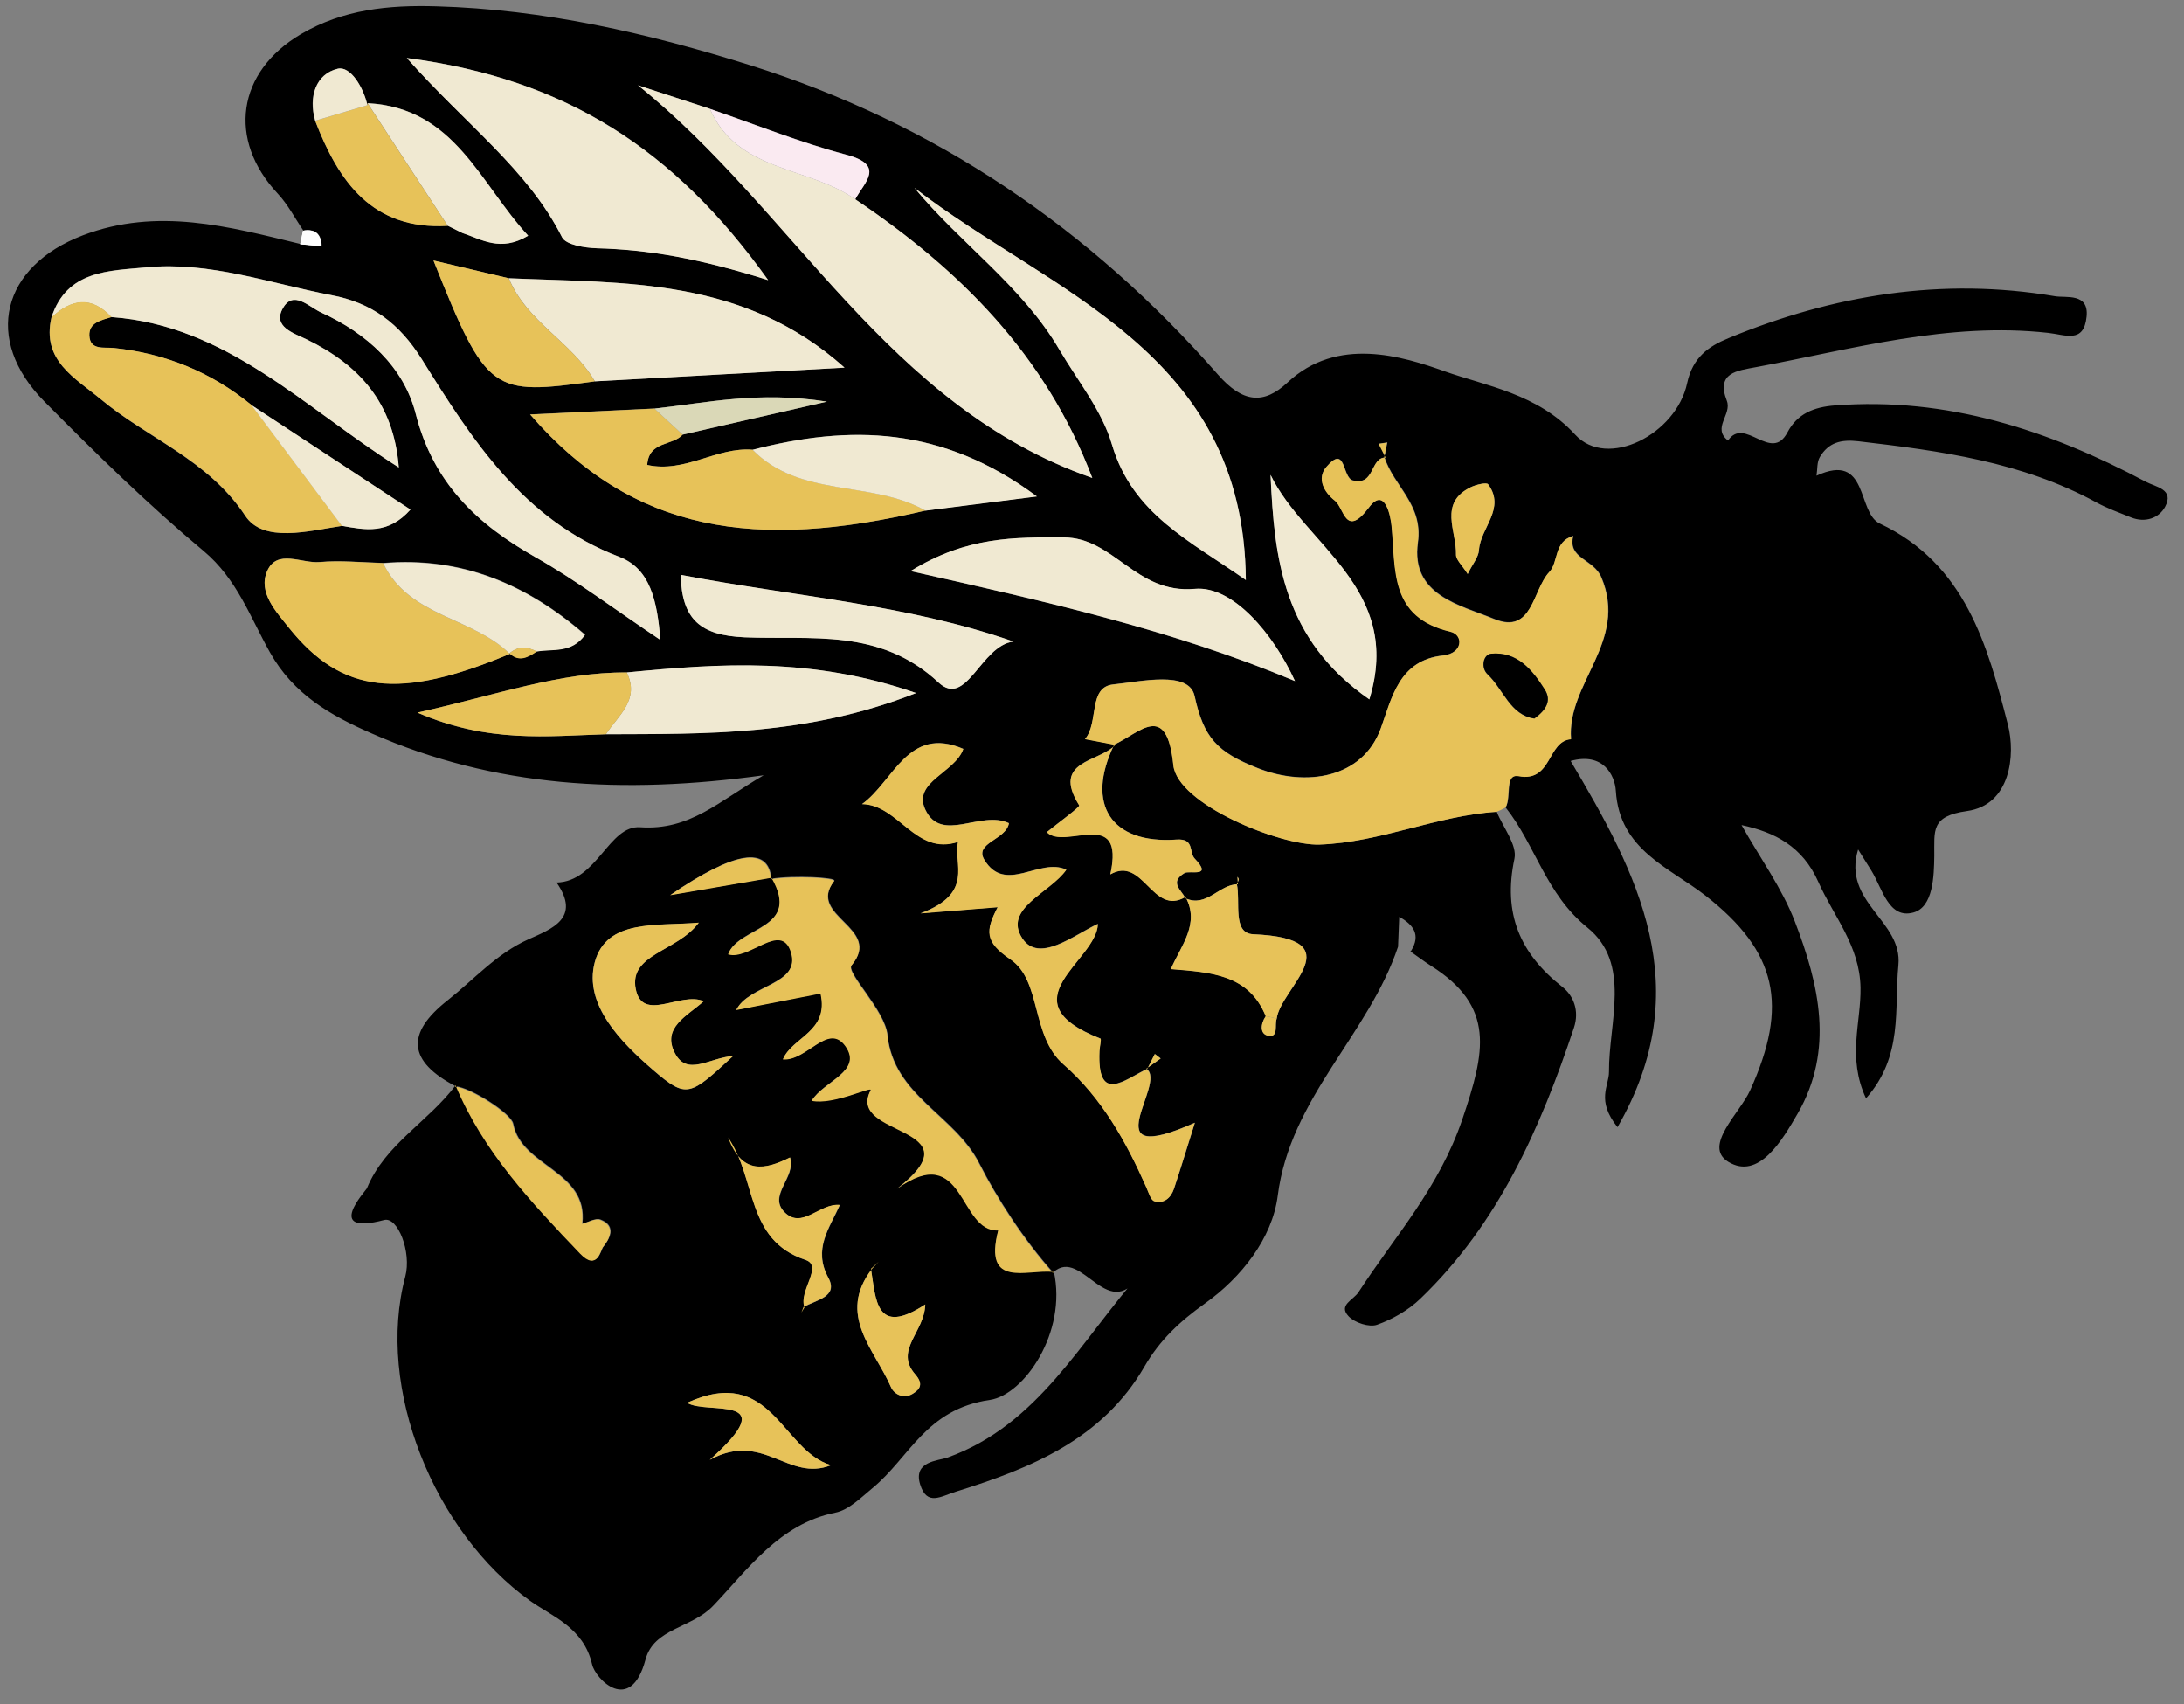 <?xml version="1.0" encoding="UTF-8" standalone="no"?><!DOCTYPE svg PUBLIC "-//W3C//DTD SVG 1.1//EN" "http://www.w3.org/Graphics/SVG/1.1/DTD/svg11.dtd"><svg width="100%" height="100%" viewBox="0 0 700 546" version="1.1" xmlns="http://www.w3.org/2000/svg" xmlns:xlink="http://www.w3.org/1999/xlink" xml:space="preserve" xmlns:serif="http://www.serif.com/" style="fill-rule:evenodd;clip-rule:evenodd;stroke-linejoin:round;stroke-miterlimit:2;"><rect x="0" y="0" width="700" height="546" fill="#808080" stroke="none"/><rect id="Artboard2" x="0.535" y="0.489" width="696.196" height="543.372" style="fill:none;"/><g><path d="M470.414,183.892c-1.782,-2.822 -3.752,-4.533 -3.722,-6.176c0.224,-7.493 -5.75,-16.561 4.817,-21.659c1.658,-0.791 4.94,-1.589 5.478,-0.888c5.724,7.774 -2.477,13.929 -2.942,21.079c-0.148,2.284 -2.036,4.449 -3.594,7.624l-0.037,0.02Zm-242.932,283.879c24.15,-21.558 -1.009,-14.26 -7.255,-18.296c27.219,-12.382 30.244,15.378 46.146,19.997c-13.774,5.518 -21.747,-11.081 -38.891,-1.701m7.49,-129.405c-13.878,12.8 -14.814,13.854 -25.614,4.541c-10.275,-8.891 -22.372,-21.013 -18.738,-34.589c3.744,-13.974 19.896,-11.458 33.324,-12.668c-6.87,9.279 -22.451,9.98 -20.21,21.25c2.186,10.917 14.493,0.677 21.782,3.933c-5.231,4.72 -13.537,8.398 -9.227,16.635c3.941,7.584 11.041,1.428 18.646,0.919l0.037,-0.021Zm203.919,-114.265c-27.788,-19.25 -30.466,-45.292 -31.662,-71.931c10.961,22.663 42.595,36.349 31.662,71.931m-220.723,-39.9c36.525,7.005 72.58,9.444 106.663,21.366c-10.498,1.232 -15.048,21.496 -24.029,13.119c-18.862,-17.587 -40.958,-13.595 -62.122,-14.481c-14.08,-0.623 -20.165,-5.562 -20.512,-20.004m73.747,-1.211c18.101,-11.164 33.324,-10.802 49.036,-10.764c16.14,0.035 23.033,18.2 42.016,16.489c12.239,-1.113 25.277,14.543 32.106,29.539c-38.89,-16.29 -79.44,-25.427 -123.137,-35.228l-0.021,-0.036Zm107.384,2.878c-17.846,-12.563 -36.274,-21.067 -42.891,-43.405c-3.209,-10.867 -11.036,-20.421 -16.891,-30.465c-11.987,-20.411 -31.652,-33.909 -46.403,-51.757c43.772,33.772 105.619,52.09 106.205,125.663l-0.02,-0.036Zm-153.131,-96.142c-22.158,-6.975 -38.324,-9.77 -54.875,-10.196c-3.849,-0.125 -9.886,-1.074 -11.127,-3.531c-10.988,-21.692 -30.808,-36.059 -49.747,-57.429c50.874,6.663 85.765,29.179 115.785,71.136l-0.036,0.02Zm-18.649,-54.874c14.577,4.983 28.932,10.76 43.737,14.706c12.669,3.38 5.775,8.798 2.839,14.28c33.433,22.477 61.009,49.835 75.999,89.313c-65.867,-22.988 -95.52,-85.672 -145.618,-125.827l23.043,7.528Zm140.2,307.685c0.815,-1.608 1.631,-3.216 2.446,-4.824c0.602,0.474 1.204,0.948 1.863,1.437c-1.531,1.103 -3.062,2.205 -4.613,3.271c7.122,4.403 -18.207,32.27 15.581,17.284c-2.59,8.301 -4.545,14.76 -6.706,21.193c-0.957,2.883 -3.211,4.824 -6.239,3.949c-1.192,-0.333 -1.876,-2.817 -2.57,-4.387c-6.536,-14.731 -14.265,-28.693 -26.612,-39.478c-10.476,-9.161 -6.948,-26.743 -16.936,-33.597c-8.324,-5.686 -8.051,-9.188 -4.136,-16.753c-6.82,0.545 -12.394,1.009 -24.716,1.978c17.309,-6.46 10.468,-15.709 12.013,-22.894c-13.618,4.522 -19.008,-11.908 -30.79,-12.104c10.197,-7.281 14.673,-25.302 32.459,-17.681c-2.607,7.593 -16.34,10.553 -12.184,19.451c5.173,10.955 17.783,0.065 26.803,4.355c-0.909,5.344 -11.142,6.282 -7.907,11.681c6.717,11.233 17.758,-0.829 26.298,3.205c-5.169,7.459 -20.408,12.416 -14.147,21.992c5.349,8.13 16.498,-1.027 24.229,-4.621c-0.285,11.88 -29.889,24.698 0.824,36.751c0.361,0.131 -0.263,2.588 -0.307,3.952c-0.797,17.334 8.176,9.07 15.27,5.788l0.077,0.052Zm-258.133,-174.028c-10.795,1.639 -25.17,5.582 -31.001,-3.232c-11.903,-17.971 -31.157,-24.717 -46.32,-37.357c-8.235,-6.885 -18.995,-12.394 -15.784,-26.21c4.914,-15.208 18.51,-14.934 30.45,-16.07c20.333,-1.946 39.585,5.136 59.213,8.897c13.015,2.468 21.83,9.025 29.087,20.623c16.097,25.747 32.472,51.48 63.264,63.248c9.871,3.762 12.178,14.133 13.135,26.604c-14.802,-9.879 -26.941,-19.106 -40.072,-26.53c-18.793,-10.594 -32.693,-23.708 -38.333,-45.927c-3.847,-15.051 -15.631,-25.771 -30.235,-32.413c-4.046,-1.832 -8.966,-7.333 -12.328,-1.419c-3.399,5.934 3.458,7.999 7.53,9.961c16.94,8.242 27.993,20.378 29.621,41.081c-30.438,-19.286 -55.085,-45.522 -92.085,-48.193c-3.215,0.999 -7.302,1.725 -7.13,5.933c0.205,4.86 4.884,3.656 7.792,3.978c16.58,1.749 31.301,7.75 44.176,18.284c16.935,11.116 33.87,22.231 50.979,33.487c-7.225,8.14 -14.658,6.496 -21.979,5.219l0.02,0.036Zm81.034,-46.314c-32.818,4.49 -34.568,4.185 -51.688,-38.731c8.098,1.891 16.103,3.787 24.108,5.683c37.078,1.623 75.112,-0.402 107.604,28.633c-28.672,1.577 -54.366,3.006 -80.081,4.399l0.057,0.016Zm19.129,8.73c16.699,-1.858 33.3,-5.67 55.282,-2.231c-18.594,4.266 -32.411,7.417 -46.228,10.568c-3.215,3.63 -10.854,1.958 -11.364,9.708c12.094,2.7 22.303,-5.832 33.751,-4.872c30.946,-7.978 60.584,-7.757 91.138,14.956c-14.59,1.865 -25.12,3.211 -35.707,4.54c-54.365,12.765 -93.649,7.315 -126.724,-30.814c14.351,-0.678 27.12,-1.276 39.832,-1.891l0.02,0.036Zm-15.548,104.34c-18.723,0.559 -37.673,2.921 -60.403,-6.935c25.522,-5.637 45.529,-12.996 67.085,-12.857c29.744,-2.9 59.38,-4.973 92.736,6.593c-35.135,13.784 -67.318,13.036 -99.418,13.199Zm-30.939,-25.941l0.175,0.141c-35.27,14.817 -53.859,12.814 -70.808,-8.338c-4.1,-5.151 -10.024,-11.33 -6.971,-18.217c3.152,-7.135 11.022,-2.34 16.761,-2.85c6.743,-0.597 13.607,0.125 20.408,0.308c25.026,-2.105 46.046,6.755 64.708,22.971c-4.401,6.022 -10.34,4.396 -15.462,5.323c-2.801,1.818 -5.659,3.621 -8.795,0.606l-0.016,0.056Zm-45.503,-175.627l0.06,-0.656c27.91,1.482 35.902,25.581 51.445,42.456c-8.858,5.33 -14.886,1.171 -21.108,-0.87c-1.664,-0.831 -3.308,-1.626 -4.973,-2.457l0.289,0.172c-24.185,1.391 -34.939,-14.118 -42.481,-33.687c-2.21,-7.651 0.225,-14.955 7.211,-16.647c4.094,-0.968 8.266,6.007 9.5,11.673l0.057,0.016Zm139.782,385.076c-0.231,0.608 -0.446,1.16 -0.677,1.769c0.345,-0.577 0.673,-1.097 1.018,-1.674c-1.887,-5.298 6.132,-13.216 0.309,-15.146c-19.2,-6.395 -15.6,-25.884 -24.733,-39.198c4.35,12.041 11.858,10.342 19.814,6.382c1.979,6.394 -7.196,12.094 -1.795,17.515c5.657,5.708 11.196,-2.964 17.74,-2.301c-3.34,7.48 -8.701,14.09 -3.689,23.318c3.349,6.195 -4.124,7.109 -7.91,9.387l-0.077,-0.052Zm21.895,-12.155c0.707,-0.781 1.471,-1.547 2.179,-2.328l-2.463,2.249c1.608,9.808 1.425,21.87 17.398,11.429c-0.227,8.929 -10.017,14.641 -3.193,22.416c2.572,2.951 1.689,4.693 -0.847,6.218c-2.863,1.71 -5.944,0.147 -6.934,-2.117c-5.208,-12.036 -17.439,-23.124 -6.12,-37.83l-0.02,-0.037Zm172.601,-101.771c2.203,1.532 4.318,3.162 6.553,4.58c20.783,13.107 17.455,27.564 10.085,49.275c-7.47,21.958 -21.537,37.305 -33.217,55.275c-1.679,2.621 -6.639,4.174 -3.213,7.79c1.932,2.068 6.616,3.589 9.091,2.719c5.023,-1.78 10.084,-4.681 13.894,-8.36c25.017,-24.008 38.474,-54.604 49.222,-86.782c1.882,-5.653 -0.276,-10.415 -3.636,-13.065c-13.727,-10.772 -19.142,-23.599 -15.425,-41.098c0.956,-4.413 -3.632,-10.006 -5.676,-15.072c-19.305,1.223 -37.143,9.798 -56.791,10.497c-12.536,0.42 -45.531,-12.881 -46.828,-25.447c-2.13,-20.659 -10.722,-10.362 -18.966,-6.574c-9.293,19.064 -1.077,31.938 20.023,30.421c5.801,-0.401 3.879,4.079 5.769,6.075c6.006,6.324 -1.608,3.68 -3.257,4.658c-4.963,2.99 -0.961,5.421 0.29,8.064c6.835,3.13 10.838,-4.532 16.848,-4.477c-0.057,-0.781 -0.135,-1.598 -0.157,-2.399c0.164,0.29 0.441,0.612 0.399,0.875c-0.086,0.527 -0.399,0.99 -0.598,1.485c1.197,5.687 -1.491,15.765 5.221,16.047c32.552,1.4 8.802,17.136 7.541,27.031c-0.797,1.98 0.73,6.046 -2.657,5.468c-2.804,-0.476 -2.542,-3.828 -0.853,-6.263c-5.443,-13.386 -17.435,-14.039 -30.416,-15.09c3.226,-7.511 9.39,-14.479 4.706,-23.126c-10.657,6.296 -13.517,-13.282 -24.074,-7.234c4.783,-21.974 -14.686,-7.552 -20.357,-13.538c3.64,-2.962 10.661,-8.069 10.375,-8.577c-9.08,-14.492 6.57,-13.798 11.553,-19.382c-3.221,-0.623 -6.443,-1.246 -9.7,-1.849c4.531,-5.281 0.886,-16.667 9.072,-17.504c8.78,-0.885 24.234,-4.528 26.042,3.684c2.946,13.454 7.184,18.001 20.277,23.151c15.49,6.094 33.538,3.236 39.387,-12.69c3.596,-9.825 5.847,-21.952 19.99,-23.422c6.366,-0.672 6.648,-6.619 2.344,-7.635c-19.541,-4.624 -17.439,-19.729 -18.851,-33.857c-0.285,-2.709 -2.025,-12.921 -7.238,-5.964c-7.577,10.061 -8.017,0.12 -10.929,-2.161c-3.493,-2.717 -5.877,-7.114 -2.739,-10.796c6.4,-7.483 4.967,3.465 8.518,4.333c7.179,1.788 5.392,-7.489 10.585,-7.356c-0.746,-1.493 -1.508,-2.928 -2.254,-4.421c0.89,-0.119 1.78,-0.238 2.685,-0.414c-0.293,1.601 -0.607,3.165 -0.901,4.765c2.961,9.237 12.416,15.147 10.724,27.246c-2.382,16.985 13.518,20.074 24.413,24.55c12.401,5.109 12.297,-9.326 17.72,-15.063c3.047,-3.248 1.379,-9.77 7.653,-11.538c-1.892,7.333 6.465,7.309 8.979,13.21c8.808,20.625 -11.161,33.989 -9.672,51.9c-7.73,0.628 -5.971,13.843 -16.761,11.843c-4.688,-0.848 -2.256,6.773 -4.254,10.1c9.595,12.097 12.855,27.718 26.189,38.472c14.23,11.493 6.829,30.351 6.93,46.223c0.041,4.569 -4.233,9.036 2.73,17.737c25.829,-44.795 6.399,-81.29 -15.024,-117.331c10.415,-2.907 14.181,4.536 14.489,9.577c1.168,18.953 17.193,24.554 28.724,33.55c22.983,17.942 26.751,35.142 14.305,62.442c-3.277,7.253 -15.214,17.81 -7.015,22.85c9.795,6.004 17.358,-6.966 22.254,-15.419c11.802,-20.383 6.894,-41.389 -0.883,-61.543c-4.094,-10.654 -11.042,-20.178 -17.1,-30.921c10.711,2.284 19.559,6.862 24.6,18.178c4.939,11.135 13.315,20.475 13.538,33.934c0.211,10.979 -4.351,22.4 1.766,35.454c12.011,-13.565 9.006,-28.565 10.374,-42.682c1.394,-14.323 -18.088,-20.032 -12.91,-37.062c1.864,2.967 3.099,4.901 4.276,6.82c3.492,5.685 5.514,15.547 13.428,13.38c6.388,-1.736 6.62,-11.673 6.709,-18.133c0.082,-8.083 -1.25,-12.736 10.496,-14.385c13.971,-1.946 15.597,-17.979 13.1,-27.668c-6.507,-25.366 -13.572,-51.47 -41.086,-64.465c-7.375,-3.495 -3.444,-23.075 -20.259,-15.316c0.327,-2.05 0.097,-4.408 1.099,-6.025c2.739,-4.558 6.658,-5.668 12.288,-5.015c26.366,3.071 52.512,6.6 76.294,19.595c3.529,1.932 7.367,3.308 11.136,4.818c4.512,1.809 8.929,0.227 10.877,-3.359c3.093,-5.714 -2.966,-6.363 -6.186,-8.087c-31.142,-16.546 -63.651,-27.203 -99.596,-24.442c-6.784,0.524 -12.052,2.634 -15.223,8.632c-5.215,9.924 -13.661,-5.309 -19.05,2.609c-5.217,-3.994 1.304,-8.293 -0.372,-12.705c-3.529,-9.06 3.214,-9.657 9.443,-10.825c30.944,-5.777 61.553,-14.522 93.503,-10.965c5.61,0.616 11.5,3.513 12.351,-5.242c0.757,-7.65 -6.617,-5.883 -10.118,-6.492c-36.183,-6.146 -71.05,-0.453 -104.686,13.443c-6.289,2.589 -11.415,6.054 -13.22,14.39c-3.49,16.461 -25.654,27.715 -35.895,16.508c-12.054,-13.149 -28.651,-15.606 -41.813,-20.286c-13.524,-4.812 -34.428,-11.345 -50.364,3.572c-7.612,7.115 -14.297,6.627 -22.348,-2.562c-40.847,-46.567 -90.464,-80.439 -149.921,-99.1c-32.769,-10.271 -66.004,-17.888 -100.568,-18.871c-15.228,-0.454 -29.914,0.986 -43.418,8.935c-20.463,12.065 -23.595,33.826 -7.399,51.097c3.252,3.477 5.485,7.862 8.202,11.831c3.921,-0.681 5.782,1.092 5.9,4.949c-2.268,-0.205 -4.5,-0.429 -6.767,-0.634c-23.06,-5.605 -45.909,-11.854 -69.75,-2.812c-26.073,9.918 -32.089,33.353 -12.403,53.249c16.443,16.607 33.193,32.993 51.103,47.959c10.708,8.981 14.922,21.29 21.226,32.469c7.592,13.465 19.286,20.122 32.561,25.934c39.37,17.312 80.439,19.65 125.67,13.423c-14.488,8.408 -23.632,17.726 -39.544,16.653c-10.167,-0.725 -13.759,17.421 -26.841,17.718c7.976,11.431 -1.61,14.875 -8.983,18.172c-10.239,4.577 -17.403,12.826 -25.876,19.517c-13.736,10.759 -12.583,19.675 2.494,27.581c4.907,0.39 17.894,8.661 18.526,11.988c2.691,13.933 24.082,14.882 22.154,31.994c1.972,-0.49 4.29,-1.893 5.832,-1.28c5.27,2.051 2.833,6.296 0.829,8.765c-0.739,0.895 -1.833,7.778 -7.268,2.041c-15.628,-16.348 -31.05,-32.67 -39.946,-53.962c-8.761,11.78 -22.782,19.064 -28.553,33.177c-0.283,0.685 -13.959,15.285 5.523,10.135c4.364,-1.169 8.872,10.305 6.781,18.133c-9.544,35.756 9.227,81.855 40.027,103.903c6.964,4.97 17.161,8.548 19.859,20.373c1.073,4.704 12.321,16.252 17.105,-1.561c2.688,-10.078 14.745,-9.989 21.608,-17.159c10.908,-11.365 21.206,-26.355 39.238,-29.922c4.305,-0.848 8.229,-4.831 11.885,-7.849c11.938,-9.793 17.097,-25.33 37.678,-28.277c10.872,-1.586 24.801,-21.59 20.469,-41.151c-8.554,-0.917 -22.544,5.489 -17.734,-13.296c-12.825,0.583 -10.47,-28.919 -32.4,-13.349c26.382,-20.568 -16.543,-16.359 -8.492,-31.517c0.867,-1.685 -11.811,4.842 -18.883,3.328c3.757,-6.232 16.545,-9.425 10.808,-17.479c-5.48,-7.768 -12.442,4.911 -20.051,4.227c3.003,-7.146 14.863,-8.763 12.065,-21.105c-9.257,1.823 -18.44,3.605 -27.014,5.282c4.037,-8.111 20.812,-8.052 17.529,-18.541c-3.091,-9.977 -13.443,2.796 -20.135,0.686c3.303,-8.99 23.529,-7.814 13.929,-24.501c-9.896,1.706 -19.793,3.412 -32.446,5.572c20.594,-14.037 31.373,-15.763 32.336,-5.174c7.144,-1.158 21.006,-0.412 20.126,0.658c-8.945,11.453 15.724,14.907 5.598,26.979c-2.009,2.376 10.678,14.356 11.49,22.413c1.924,19.531 21.493,25.478 29.44,41.183c5.565,10.973 14.161,24.351 23.625,34.943c9.363,-8.676 17.907,18.269 28.807,-0.745c-20.084,22.661 -33.375,49.481 -62.662,60.063c-2.988,1.063 -11.082,1.13 -8.789,8.591c2.182,7.093 6.682,3.79 11.497,2.319c24.085,-7.506 46.925,-16.797 60.376,-40.023c4.912,-8.51 11.366,-14.541 19.456,-20.298c11.603,-8.265 21.536,-20.849 23.283,-34.463c3.994,-31.431 29.145,-51.639 38.562,-79.814c0.122,-3.178 0.259,-6.412 0.381,-9.59c4.492,2.538 7.001,5.715 3.808,10.911l-0.233,0.18Z" style="fill-rule:nonzero;"/><path d="M491.773,230.254c-7.777,-1.068 -9.947,-9.411 -15.036,-14.195c-2.231,-2.09 -1.4,-6.386 1.164,-6.588c8.414,-0.774 13.207,5.182 17.217,11.531c2.166,3.418 0.687,6.309 -3.381,9.273l0.036,-0.021Zm-9.286,28.579c1.963,-3.307 -0.433,-10.949 4.255,-10.1c10.79,2 9.067,-11.236 16.761,-11.843c-1.489,-17.911 18.443,-31.255 9.672,-51.9c-2.514,-5.901 -10.871,-5.877 -8.979,-13.21c-6.31,1.788 -4.606,8.289 -7.653,11.538c-5.423,5.737 -5.32,20.172 -17.72,15.062c-10.895,-4.476 -26.811,-7.508 -24.414,-24.549c1.692,-12.099 -7.763,-18.009 -10.723,-27.246l0.506,0.049c-5.177,-0.189 -3.37,9.124 -10.585,7.356c-3.551,-0.868 -2.119,-11.816 -8.518,-4.333c-3.138,3.683 -0.754,8.079 2.739,10.797c2.949,2.259 3.388,12.2 10.929,2.16c5.249,-6.978 7.01,3.271 7.237,5.965c1.377,14.148 -0.725,29.253 18.851,33.856c4.305,1.017 4.023,6.964 -2.343,7.635c-14.18,1.49 -16.43,13.618 -19.99,23.422c-5.849,15.926 -23.897,18.784 -39.387,12.69c-13.036,-5.134 -17.331,-9.697 -20.277,-23.151c-1.793,-8.269 -17.262,-4.569 -26.042,-3.684c-8.15,0.817 -4.541,12.223 -9.072,17.505c3.221,0.623 6.479,1.225 9.7,1.848l-0.341,-0.095c8.281,-3.808 16.857,-14.048 18.966,6.574c1.298,12.567 34.293,25.867 46.828,25.448c19.649,-0.699 37.487,-9.274 56.792,-10.497c0.932,-0.383 1.844,-0.801 2.752,-1.313l0.056,0.016Z" style="fill:#e7c259;fill-rule:nonzero;"/><path d="M35.748,101.608c37,2.672 61.61,28.928 92.085,48.193c-1.648,-20.739 -12.68,-32.839 -29.621,-41.081c-4.072,-1.961 -10.928,-4.026 -7.53,-9.961c3.362,-5.913 8.282,-0.412 12.328,1.42c14.547,6.626 26.388,17.361 30.235,32.412c5.656,22.163 19.576,35.313 38.333,45.927c13.131,7.424 25.25,16.616 40.072,26.53c-0.977,-12.507 -3.264,-22.841 -13.135,-26.603c-30.771,-11.732 -47.204,-37.481 -63.264,-63.249c-7.277,-11.634 -16.072,-18.155 -29.087,-20.622c-19.628,-3.761 -38.88,-10.843 -59.213,-8.897c-11.94,1.135 -25.536,0.861 -30.45,16.069c6.402,-5.953 12.842,-7.002 19.232,-0.081l0.015,-0.057Z" style="fill:#f0e9d2;fill-rule:nonzero;"/><path d="M227.519,34.852c-7.681,-2.509 -15.362,-5.018 -23.043,-7.527c50.155,40.17 79.771,102.874 145.617,125.826c-14.989,-39.478 -42.544,-66.8 -75.999,-89.313c-14.968,-10.597 -37.761,-8.604 -46.595,-29.022l0.02,0.036Z" style="fill:#f0e9d2;fill-rule:nonzero;"/><path d="M247.278,281.297c9.62,16.723 -10.606,15.547 -13.929,24.5c6.711,2.147 17.007,-10.642 20.134,-0.686c3.268,10.547 -13.528,10.451 -17.528,18.542c8.573,-1.677 17.7,-3.475 27.013,-5.283c2.777,12.306 -9.082,13.923 -12.064,21.106c7.609,0.684 14.534,-11.975 20.051,-4.227c5.701,8.074 -7.052,11.247 -10.809,17.479c7.072,1.513 19.787,-5.034 18.883,-3.329c-8.03,15.195 34.895,10.986 8.492,31.518c21.873,-15.586 19.575,13.932 32.401,13.349c-4.811,18.785 9.18,12.378 17.733,13.296l-0.188,0.345c-9.464,-10.592 -18.06,-23.97 -23.625,-34.943c-7.967,-15.742 -27.48,-21.673 -29.44,-41.183c-0.812,-8.057 -13.499,-20.037 -11.49,-22.413c10.162,-12.093 -14.543,-15.526 -5.598,-26.979c0.859,-1.107 -12.983,-1.816 -20.127,-0.658l0.111,-0.398l-0.02,-0.036Z" style="fill:#e7c259;fill-rule:nonzero;"/><path d="M246.167,89.726c-30.019,-41.956 -64.91,-64.472 -115.784,-71.136c18.938,21.371 38.774,35.681 49.746,57.43c1.242,2.456 7.278,3.406 11.127,3.531c16.572,0.462 32.717,3.221 54.875,10.196l0.036,-0.021Z" style="fill:#f0e9d2;fill-rule:nonzero;"/><path d="M399.299,185.868c-0.587,-73.573 -62.413,-91.855 -106.206,-125.663c14.772,17.884 34.417,31.346 46.404,51.756c5.891,10.024 13.718,19.579 16.891,30.465c6.58,22.359 25.065,30.879 42.891,43.405l0.02,0.037Z" style="fill:#f0e9d2;fill-rule:nonzero;"/><path d="M367.682,342.557c-7.058,3.262 -16.067,11.547 -15.27,-5.788c0.081,-1.384 0.668,-3.82 0.307,-3.951c-30.749,-12.032 -1.108,-24.871 -0.823,-36.751c-7.695,3.574 -18.88,12.75 -24.229,4.621c-6.261,-9.576 8.957,-14.569 14.111,-21.972c-8.525,-4.09 -19.603,7.992 -26.319,-3.241c-3.256,-5.435 6.998,-6.337 7.907,-11.681c-8.984,-4.31 -21.631,6.6 -26.803,-4.355c-4.192,-8.878 9.561,-11.802 12.184,-19.451c-17.787,-7.622 -22.283,10.364 -32.459,17.681c11.782,0.196 17.135,16.646 30.754,12.125c-1.566,7.149 5.296,16.434 -12.013,22.893c12.301,-1.004 17.895,-1.432 24.715,-1.977c-3.914,7.564 -4.224,11.087 4.137,16.753c10.023,6.833 6.46,24.436 16.935,33.597c12.347,10.784 20.077,24.746 26.613,39.477c0.714,1.606 1.377,4.055 2.569,4.387c3.029,0.875 5.247,-1.045 6.24,-3.949c2.125,-6.412 4.059,-12.908 6.706,-21.193c-33.752,14.966 -8.459,-12.881 -15.582,-17.283l0.304,0.115l0.016,-0.057Z" style="fill:#e7c259;fill-rule:nonzero;"/><path d="M35.748,101.608c-6.446,-6.936 -12.83,-5.872 -19.231,0.081c-3.227,13.874 7.533,19.383 15.784,26.211c15.163,12.64 34.454,19.366 46.32,37.357c5.831,8.814 20.17,4.891 31.001,3.232c-9.673,-12.914 -19.326,-25.792 -28.999,-38.706c-12.876,-10.534 -27.617,-16.572 -44.177,-18.284c-2.908,-0.322 -7.586,0.882 -7.791,-3.978c-0.173,-4.208 3.878,-4.913 7.13,-5.933l-0.037,0.02Z" style="fill:#e7c259;fill-rule:nonzero;"/><path d="M190.62,122.195c25.694,-1.429 51.408,-2.822 80.08,-4.399c-32.512,-29.071 -70.582,-27.026 -107.603,-28.633c5.657,13.935 20.271,20.427 27.579,33.048l-0.056,-0.016Z" style="fill:#f0e9d2;fill-rule:nonzero;"/><path d="M241.189,144.098c-11.483,-0.939 -21.693,7.592 -33.75,4.872c0.509,-7.749 8.169,-6.041 11.363,-9.708c-3.012,-2.798 -6.061,-5.575 -9.053,-8.337c-12.769,0.599 -25.481,1.214 -39.832,1.892c33.055,38.092 72.359,43.578 126.703,30.778c-17.319,-9.847 -40.16,-3.951 -55.451,-19.533l0.02,0.036Z" style="fill:#e7c259;fill-rule:nonzero;"/><path d="M291.915,182.99c43.718,9.837 84.247,18.938 123.137,35.228c-6.829,-14.996 -19.867,-30.653 -32.106,-29.539c-18.982,1.71 -25.84,-16.474 -42.016,-16.489c-15.711,-0.039 -30.971,-0.379 -49.036,10.764l0.021,0.036Z" style="fill:#f0e9d2;fill-rule:nonzero;"/><path d="M122.81,180.425c-6.8,-0.183 -13.664,-0.905 -20.407,-0.308c-5.703,0.49 -13.609,-4.285 -16.761,2.85c-3.016,6.867 2.85,13.03 6.971,18.217c16.949,21.152 35.538,23.155 70.808,8.338c-11.99,-11.847 -32.476,-11.871 -40.611,-29.097" style="fill:#e7c259;fill-rule:nonzero;"/><path d="M218.168,184.201c0.346,14.442 6.432,19.381 20.512,20.005c21.184,0.922 43.26,-3.107 62.121,14.48c8.981,8.377 13.552,-11.851 24.03,-13.119c-34.083,-11.922 -70.159,-14.397 -106.663,-21.366" style="fill:#f0e9d2;fill-rule:nonzero;"/><path d="M194.2,235.265c32.065,-0.142 64.248,0.606 99.419,-13.199c-33.32,-11.587 -62.993,-9.493 -92.737,-6.593c4.301,8.816 -2.802,13.778 -6.682,19.792Z" style="fill:#f0e9d2;fill-rule:nonzero;"/><path d="M241.189,144.098c15.292,15.582 38.133,9.687 55.452,19.533c10.566,-1.366 21.117,-2.675 35.707,-4.54c-30.554,-22.714 -60.156,-22.955 -91.138,-14.956l-0.021,-0.037Z" style="fill:#f0e9d2;fill-rule:nonzero;"/><path d="M438.89,224.101c10.933,-35.582 -20.664,-49.288 -31.662,-71.931c1.197,26.639 3.875,52.681 31.662,71.931" style="fill:#f0e9d2;fill-rule:nonzero;"/><path d="M234.971,338.366c-7.585,0.546 -14.705,6.666 -18.646,-0.918c-4.29,-8.2 3.996,-11.916 9.227,-16.635c-7.326,-3.236 -19.633,7.004 -21.782,-3.934c-2.22,-11.233 13.361,-11.934 20.21,-21.249c-13.449,1.173 -29.544,-1.327 -33.324,12.667c-3.634,13.577 8.426,25.719 18.738,34.59c10.8,9.313 11.716,8.222 25.614,-4.541l-0.037,0.02Z" style="fill:#e7c259;fill-rule:nonzero;"/><path d="M190.62,122.195c-7.252,-12.605 -21.903,-19.077 -27.58,-33.048c-8.005,-1.896 -16.01,-3.792 -24.108,-5.683c17.099,42.88 18.87,43.221 51.688,38.731" style="fill:#e7c259;fill-rule:nonzero;"/><path d="M194.2,235.265c3.916,-6.035 10.983,-10.976 6.682,-19.792c-21.555,-0.139 -41.526,7.199 -67.084,12.857c22.73,9.857 41.644,7.515 60.402,6.935" style="fill:#e7c259;fill-rule:nonzero;"/><path d="M145.978,347.744c8.897,21.292 24.298,37.577 39.946,53.962c5.472,5.716 6.566,-1.166 7.268,-2.041c2.004,-2.469 4.463,-6.678 -0.828,-8.765c-1.542,-0.613 -3.86,0.789 -5.832,1.279c1.927,-17.111 -19.463,-18.06 -22.154,-31.993c-0.632,-3.327 -13.598,-11.562 -18.526,-11.988l0.09,-0.434l0.036,-0.02Z" style="fill:#e7c259;fill-rule:nonzero;"/><path d="M122.81,180.425c8.171,17.205 28.621,17.25 40.611,29.097l-0.175,-0.141c2.789,-2.433 5.729,-2.225 8.795,-0.606c5.122,-0.926 11.081,0.736 15.462,-5.322c-18.683,-16.253 -39.682,-25.076 -64.708,-22.971l0.015,-0.057Z" style="fill:#f0e9d2;fill-rule:nonzero;"/><path d="M396.767,283.346c-6.01,-0.055 -10.013,7.607 -16.848,4.478l0.054,-0.414c4.721,8.627 -1.48,15.615 -4.706,23.127c12.981,1.051 24.937,1.724 30.416,15.09c1.183,0.146 2.391,0.421 3.51,0.795c1.204,-9.911 24.99,-25.667 -7.561,-27.068c-6.712,-0.281 -3.988,-10.38 -5.221,-16.046l0.356,0.038Z" style="fill:#e7c259;fill-rule:nonzero;"/><path d="M148.177,74.664c6.221,2.04 12.249,6.199 21.107,0.87c-15.579,-16.855 -23.591,-40.99 -51.445,-42.457c8.582,13.099 17.128,26.218 25.709,39.317l-0.288,-0.172c1.665,0.831 3.309,1.626 4.973,2.457l-0.056,-0.015Z" style="fill:#f0e9d2;fill-rule:nonzero;"/><path d="M379.918,287.824c-1.251,-2.643 -5.252,-5.074 -0.289,-8.064c1.649,-0.978 9.241,1.629 3.256,-4.659c-1.89,-1.995 0.032,-6.475 -5.769,-6.074c-21.1,1.517 -29.316,-11.357 -20.023,-30.421l0.341,0.095c-4.983,5.584 -20.613,4.926 -11.554,19.381c0.287,0.509 -6.735,5.616 -10.375,8.577c5.672,5.986 25.176,-8.456 20.358,13.538c10.593,-6.068 13.453,13.51 24.073,7.234l-0.054,0.413l0.036,-0.02Z" style="fill:#e7c259;fill-rule:nonzero;"/><path d="M143.492,72.378c-8.582,-13.099 -17.128,-26.218 -25.709,-39.317l-0.061,0.656c-5.57,1.659 -11.141,3.317 -16.711,4.975c7.542,19.568 18.296,35.078 42.481,33.686Z" style="fill:#e7c259;fill-rule:nonzero;"/><path d="M257.541,418.773c3.806,-2.242 11.279,-3.155 7.909,-9.387c-4.976,-9.248 0.385,-15.859 3.689,-23.318c-6.524,-0.627 -12.082,8.009 -17.74,2.302c-5.401,-5.422 3.775,-11.121 1.796,-17.516c-7.956,3.96 -15.429,5.639 -19.815,-6.382c9.134,13.314 5.534,32.803 24.733,39.198c5.881,1.946 -2.196,9.848 -0.309,15.146l-0.34,-0.095l0.077,0.052Z" style="fill:#e7c259;fill-rule:nonzero;"/><path d="M80.587,129.804c9.673,12.914 19.326,25.791 28.999,38.705c7.358,1.257 14.754,2.922 21.979,-5.218c-17.146,-11.236 -34.044,-22.372 -50.978,-33.487" style="fill:#f0e9d2;fill-rule:nonzero;"/><path d="M227.481,467.771c17.145,-9.38 25.154,7.199 38.892,1.701c-15.902,-4.618 -18.927,-32.379 -46.147,-19.996c6.246,4.036 31.406,-3.263 7.255,18.295" style="fill:#e7c259;fill-rule:nonzero;"/><path d="M227.519,34.852c8.871,20.398 31.664,18.404 46.596,29.023c2.936,-5.482 9.81,-10.937 -2.838,-14.281c-14.842,-3.925 -29.197,-9.702 -43.737,-14.706l-0.021,-0.036Z" style="fill:#faeaf1;fill-rule:nonzero;"/><path d="M279.436,406.619c-11.3,14.742 0.911,25.794 6.14,37.866c1.01,2.301 4.055,3.884 6.934,2.117c2.536,-1.525 3.419,-3.267 0.847,-6.217c-6.845,-7.812 3.002,-13.508 3.193,-22.417c-15.937,10.421 -15.79,-1.62 -17.398,-11.428l0.284,0.079Z" style="fill:#e7c259;fill-rule:nonzero;"/><path d="M247.11,281.679c-0.962,-10.589 -11.742,-8.863 -32.336,5.174c12.654,-2.16 22.551,-3.866 32.447,-5.572l-0.111,0.398Z" style="fill:#e7c259;fill-rule:nonzero;"/><path d="M209.749,130.925c3.012,2.798 6.061,5.575 9.053,8.337c13.818,-3.151 27.614,-6.338 46.228,-10.568c-21.981,-3.439 -38.562,0.41 -55.281,2.231Z" style="fill:#dad8b7;fill-rule:nonzero;"/><path d="M470.414,183.892c1.559,-3.175 3.447,-5.34 3.595,-7.623c0.501,-7.171 8.665,-13.305 2.942,-21.08c-0.482,-0.685 -3.82,0.097 -5.478,0.889c-10.567,5.097 -4.557,14.145 -4.817,21.658c-0.03,1.643 1.94,3.355 3.722,6.177l0.036,-0.021Z" style="fill:#e7c259;fill-rule:nonzero;"/><path d="M101.047,38.671c5.571,-1.658 11.141,-3.316 16.712,-4.974c-1.234,-5.667 -5.406,-12.642 -9.5,-11.673c-7.007,1.655 -9.421,8.996 -7.212,16.647Z" style="fill:#f0e9d2;fill-rule:nonzero;"/><path d="M96.247,78.258c2.267,0.204 4.499,0.429 6.766,0.633c-0.117,-3.856 -2.014,-5.609 -5.899,-4.949c-0.303,1.415 -0.585,2.865 -0.888,4.28l0.021,0.036Z" style="fill:#fefefe;fill-rule:nonzero;"/><path d="M96.247,78.258c2.267,0.204 4.499,0.429 6.766,0.633c-0.117,-3.856 -2.014,-5.609 -5.899,-4.949c-0.303,1.415 -0.585,2.865 -0.888,4.28l0.021,0.036Z" style="fill:#fefefe;fill-rule:nonzero;"/><path d="M172.077,208.755c-3.066,-1.62 -6.005,-1.828 -8.795,0.606c3.172,2.995 5.994,1.213 8.795,-0.606" style="fill:#e7c259;fill-rule:nonzero;"/><path d="M443.649,146.606c0.294,-1.601 0.608,-3.165 0.901,-4.765c-0.89,0.119 -1.779,0.237 -2.685,0.413c0.746,1.493 1.508,2.929 2.254,4.422l-0.47,-0.07Z" style="fill:#e7c259;fill-rule:nonzero;"/><path d="M367.378,342.442c1.531,-1.102 3.062,-2.205 4.613,-3.271c-0.602,-0.474 -1.204,-0.947 -1.862,-1.437c-0.816,1.608 -1.631,3.216 -2.447,4.823l-0.304,-0.115Z" style="fill:#e7c259;fill-rule:nonzero;"/><path d="M405.683,325.627c-1.689,2.435 -1.987,5.808 0.853,6.263c3.387,0.578 1.896,-3.508 2.657,-5.468c-1.12,-0.373 -2.307,-0.613 -3.51,-0.795Z" style="fill:#e7c259;fill-rule:nonzero;"/><path d="M279.152,406.54l2.462,-2.25c-0.707,0.781 -1.471,1.547 -2.178,2.329l-0.284,-0.079Z" style="fill:#e7c259;fill-rule:nonzero;"/><path d="M257.881,418.868c-0.344,0.577 -0.673,1.097 -1.017,1.674c0.231,-0.609 0.446,-1.16 0.677,-1.769l0.34,0.095Z" style="fill:#e7c259;fill-rule:nonzero;"/><path d="M396.411,283.308c0.199,-0.495 0.491,-0.995 0.597,-1.485c0.043,-0.263 -0.27,-0.565 -0.398,-0.876c0.058,0.781 0.099,1.618 0.157,2.399l-0.356,-0.038Z" style="fill:#e7c259;fill-rule:nonzero;"/><path d="M148.177,74.664c-1.665,-0.832 -3.309,-1.627 -4.974,-2.458c1.665,0.831 3.309,1.626 4.974,2.458" style="fill:#e7c259;fill-rule:nonzero;"/><path d="M491.773,230.254c4.032,-2.943 5.491,-5.87 3.381,-9.273c-4.01,-6.349 -8.839,-12.284 -17.216,-11.53c-2.581,0.259 -3.396,4.497 -1.165,6.588c5.089,4.783 7.238,13.091 15.036,14.195l-0.036,0.02Z" style="fill-rule:nonzero;"/></g></svg>